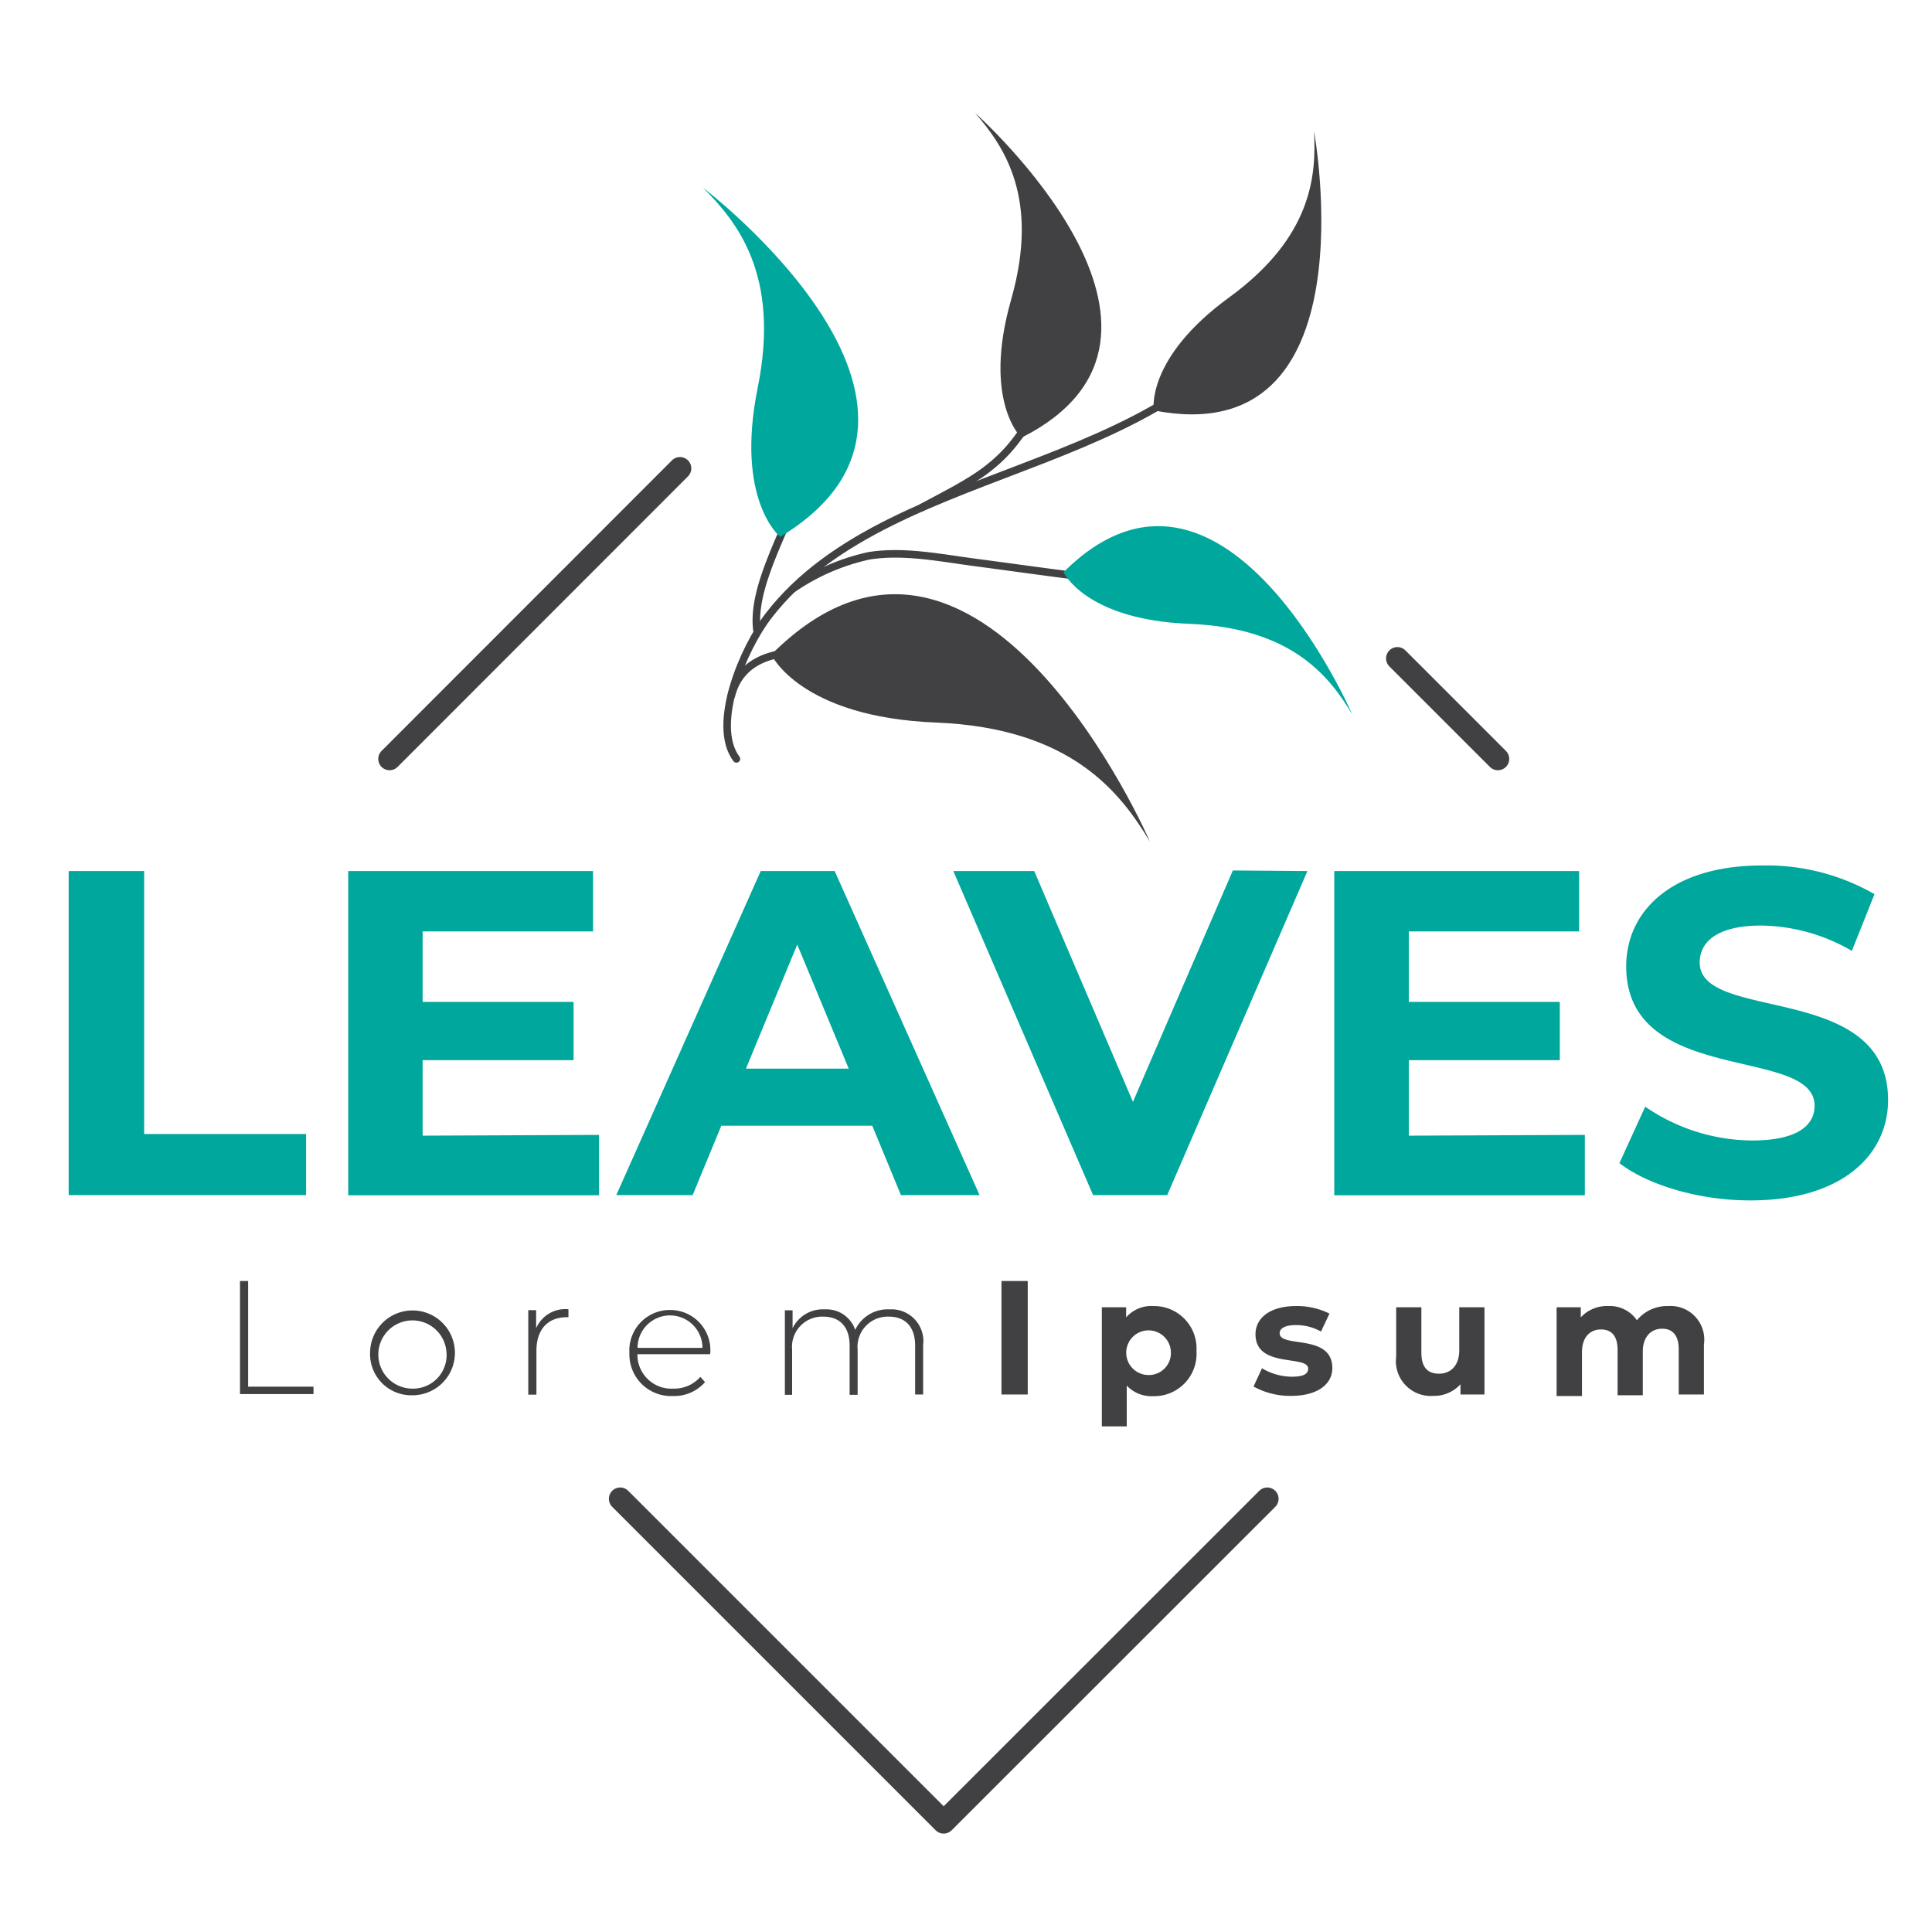 <svg xmlns="http://www.w3.org/2000/svg" width="128" height="128"><defs><style>.a{fill:none;stroke:#414042;stroke-linecap:round;stroke-linejoin:round;stroke-width:.5px}.b{fill:#414042}.c{fill:#00a79d}</style></defs><path class="a" d="M48.79 50.28c-1.69-2.26.46-7.34 2.14-9.5 8.36-10.82 28.63-9 34.36-23.18"/><path class="a" d="M70.32 16.93c0 4.21.2 7-2.12 10.9-1.84 3.2-4 4.1-7.14 5.8M52.54 39a14.28 14.28 0 015.05-2.18c2.3-.36 4.72.14 7 .44 3.84.51 7.81 1.09 11.72 1.46M52.42 24.69c4.65 4.5-2.92 12-2.27 17.06m-1.7 4.35c1.53-6 13.29-1 16.72-.15"/><path class="b" d="M76.44 27.19s-.56-3.44 5-7.49 5.76-8.16 5.62-11c-.01-.02 3.94 21.35-10.62 18.49zM67.67 29s-2.6-2.41-.68-9.15-.48-10.16-2.39-12.37c0 0 16.57 14.72 3.07 21.52z"/><path class="c" d="M51.69 35.57s-3-2.41-1.49-9.88-1.37-11-3.62-13.25c0 0 19.2 14.61 5.11 23.13zm18.77 2.34s1.46 3.15 8.33 3.42 9.33 3.56 10.8 6c0 .01-8.59-19.91-19.13-9.42z"/><path class="b" d="M51.1 43.37s1.9 4.14 10.9 4.5 12.24 4.66 14.18 7.88c.01 0-11.34-26.14-25.08-12.38z"/><path class="c" d="M4.55 57.71h5v17.42h10.73v4.05H4.55zm35.14 17.48v4H23.07V57.71h16.22v4H28v4.67h10v3.86H28v5zm18.1-.61h-10l-1.9 4.6h-5.06l9.57-21.47h4.9l9.6 21.47h-5.21zm-1.56-3.78l-3.41-8.22-3.4 8.22zm30.39-13.09l-9.29 21.47h-4.91l-9.26-21.47h5.36L75.06 73l6.62-15.33zM105 75.19v4H88.4V57.71h16.22v4H93.34v4.67h10v3.86h-10v5zm2.29 1.87l1.71-3.74a12.62 12.62 0 007.08 2.24c3 0 4.14-1 4.14-2.3 0-4-12.48-1.26-12.48-9.24 0-3.64 3-6.68 9-6.68a14.35 14.35 0 017.45 1.9l-1.5 3.76a12.19 12.19 0 00-6-1.68c-2.95 0-4.08 1.1-4.08 2.45 0 4 12.48 1.23 12.48 9.11 0 3.59-3 6.65-9.11 6.65-3.35.01-6.79-1-8.69-2.47z"/><path class="b" d="M15.9 84.87h.54v7h4.33v.49H15.9zm8.62 4.72a2.81 2.81 0 112.8 2.85 2.73 2.73 0 01-2.8-2.85zm5.06 0A2.26 2.26 0 1027.32 92a2.22 2.22 0 002.26-2.41zm8.08-2.85v.53h-.12c-1.25 0-2 .82-2 2.21v2.92H35v-5.6h.52V88a2.11 2.11 0 012.14-1.26zm9.39 2.98h-4.82A2.25 2.25 0 0044.6 92a2.29 2.29 0 001.8-.78l.31.35a2.71 2.71 0 01-2.12.92 2.76 2.76 0 01-2.89-2.85 2.68 2.68 0 012.69-2.85 2.66 2.66 0 012.67 2.83s-.01.04-.01.1zm-4.81-.42h4.3a2.15 2.15 0 00-4.3 0zm18.92-.18v3.27h-.53v-3.23c0-1.27-.66-1.93-1.75-1.93a2 2 0 00-2.06 2.18v3h-.53v-3.25c0-1.27-.66-1.93-1.75-1.93a2 2 0 00-2.06 2.18v3H52v-5.6h.51V88a2.23 2.23 0 012.15-1.25 2 2 0 012 1.36 2.37 2.37 0 012.27-1.36 2.11 2.11 0 012.23 2.37zm5.19-4.25h1.74v7.52h-1.74zm12.92 4.63a2.81 2.81 0 01-2.88 3 2.25 2.25 0 01-1.74-.7v2.7H73v-7.89h1.61v.67a2.21 2.21 0 011.81-.75 2.81 2.81 0 012.85 2.97zm-1.7 0a1.48 1.48 0 10-1.47 1.6 1.46 1.46 0 001.47-1.6zm5.48 2.36l.56-1.21a3.87 3.87 0 002 .56c.77 0 1.06-.2 1.06-.53 0-.94-3.49 0-3.49-2.28 0-1.1 1-1.87 2.67-1.87a4.8 4.8 0 012.23.5l-.56 1.19a3.35 3.35 0 00-1.67-.43c-.75 0-1.07.24-1.07.54 0 1 3.49 0 3.49 2.31 0 1.08-1 1.84-2.73 1.84a5 5 0 01-2.49-.62zm15.3-5.25v5.78h-1.59v-.68a2.34 2.34 0 01-1.79.77 2.31 2.31 0 01-2.47-2.6v-3.27h1.67v3c0 1 .43 1.4 1.17 1.4s1.34-.5 1.34-1.56v-2.84zm14.54 2.47v3.31h-1.67v-3c0-.93-.42-1.36-1.1-1.36s-1.28.48-1.28 1.51v2.9h-1.67v-3c0-.93-.4-1.36-1.1-1.36s-1.26.48-1.26 1.51v2.9h-1.68v-5.88h1.6v.67a2.35 2.35 0 011.82-.75 2.17 2.17 0 011.9.94 2.59 2.59 0 012.08-.94 2.23 2.23 0 012.36 2.55z"/><path d="M25.81 50.28l19.24-19.25M83.96 99.3l-21.44 21.43L41.09 99.3m51.49-55.68l6.66 6.66" stroke-width="1.5" fill="none" stroke="#414042" stroke-linecap="round" stroke-linejoin="round"/></svg>